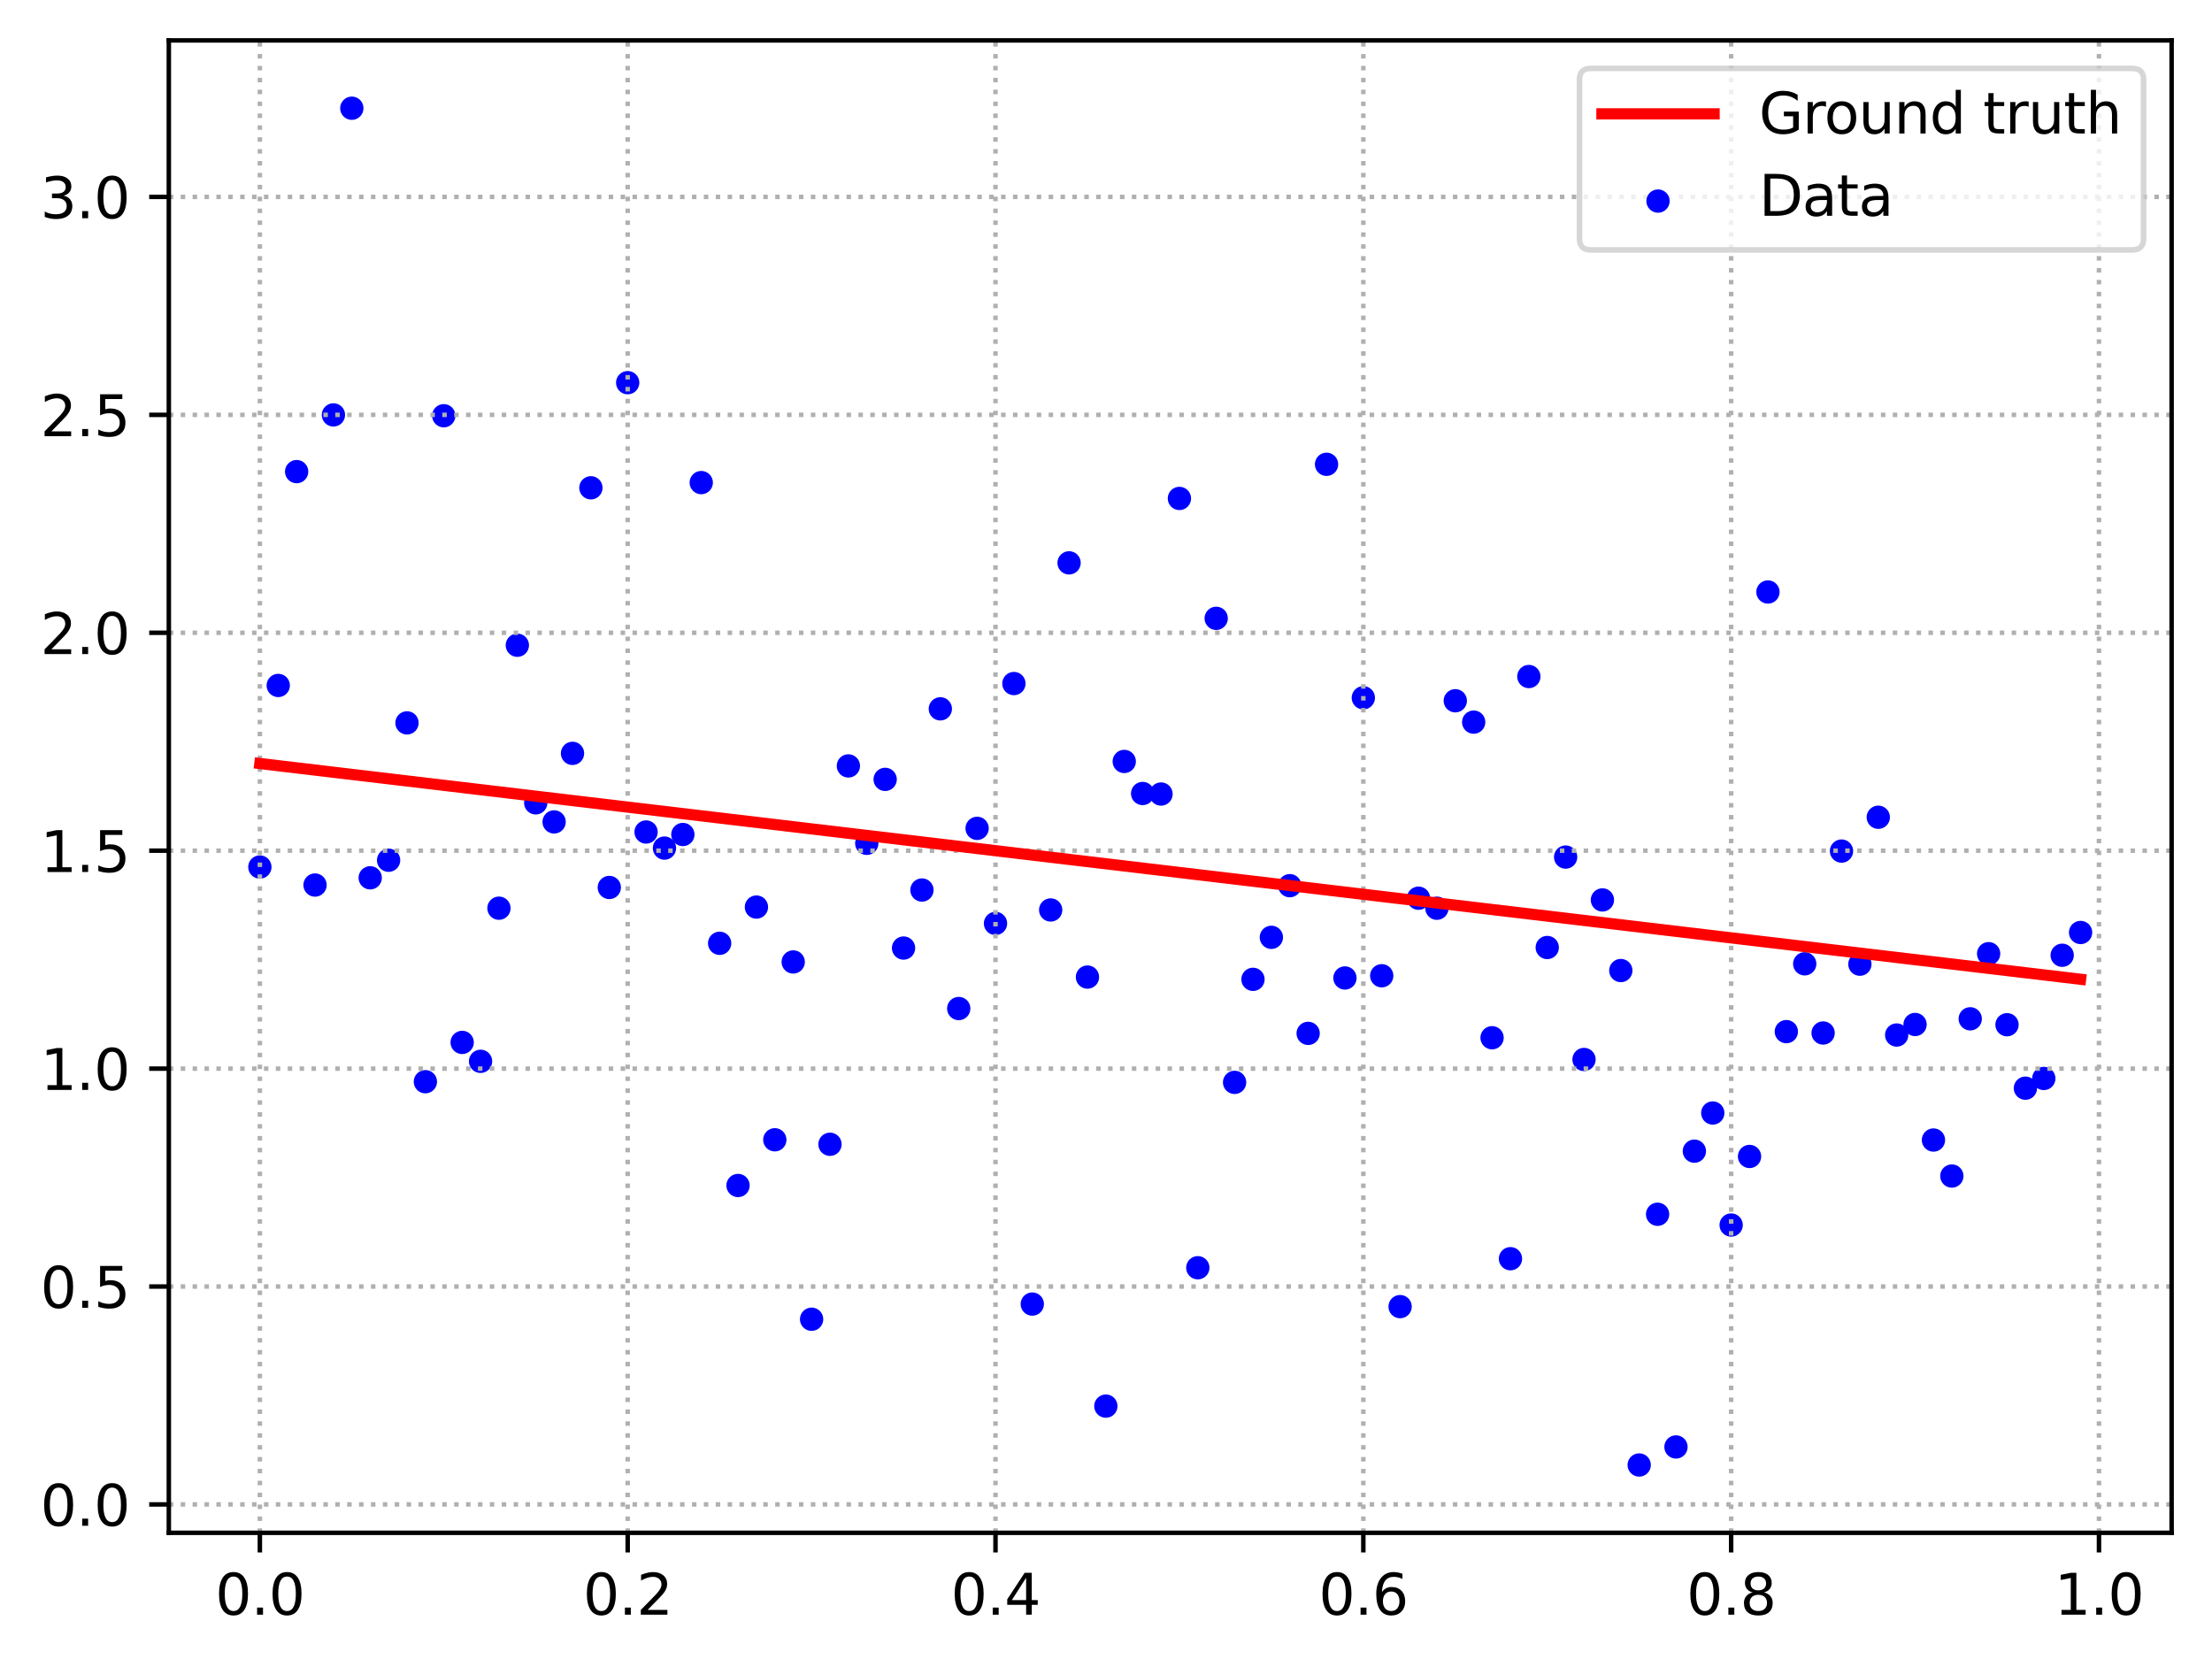 <?xml version="1.0" encoding="utf-8" standalone="no"?>
<!DOCTYPE svg PUBLIC "-//W3C//DTD SVG 1.1//EN"
  "http://www.w3.org/Graphics/SVG/1.1/DTD/svg11.dtd">
<svg xmlns:xlink="http://www.w3.org/1999/xlink" width="394.423pt" height="297.19pt" viewBox="0 0 394.423 297.19" xmlns="http://www.w3.org/2000/svg" version="1.1">
 <defs>
  <style type="text/css">*{stroke-linejoin: round; stroke-linecap: butt}</style>
 </defs>
 <g id="figure_1">
  <g id="patch_1">
   <path d="M 0 297.19 
L 394.423 297.19 
L 394.423 0 
L 0 0 
z
" style="fill: #ffffff"/>
  </g>
  <g id="axes_1">
   <g id="patch_2">
    <path d="M 30.103 273.312 
L 387.223 273.312 
L 387.223 7.2 
L 30.103 7.2 
z
" style="fill: #ffffff"/>
   </g>
   <g id="PathCollection_1">
    <defs>
     <path id="m85b37da549" d="M 0 1.581 
C 0.419 1.581 0.822 1.415 1.118 1.118 
C 1.415 0.822 1.581 0.419 1.581 0 
C 1.581 -0.419 1.415 -0.822 1.118 -1.118 
C 0.822 -1.415 0.419 -1.581 0 -1.581 
C -0.419 -1.581 -0.822 -1.415 -1.118 -1.118 
C -1.415 -0.822 -1.581 -0.419 -1.581 0 
C -1.581 0.419 -1.415 0.822 -1.118 1.118 
C -0.822 1.415 -0.419 1.581 0 1.581 
z
" style="stroke: #0000ff"/>
    </defs>
    <g clip-path="url(#pbe24999c2f)">
     <use xlink:href="#m85b37da549" x="46.336" y="154.597" style="fill: #0000ff; stroke: #0000ff"/>
     <use xlink:href="#m85b37da549" x="49.615" y="122.222" style="fill: #0000ff; stroke: #0000ff"/>
     <use xlink:href="#m85b37da549" x="52.895" y="84.092" style="fill: #0000ff; stroke: #0000ff"/>
     <use xlink:href="#m85b37da549" x="56.174" y="157.809" style="fill: #0000ff; stroke: #0000ff"/>
     <use xlink:href="#m85b37da549" x="59.453" y="73.979" style="fill: #0000ff; stroke: #0000ff"/>
     <use xlink:href="#m85b37da549" x="62.733" y="19.296" style="fill: #0000ff; stroke: #0000ff"/>
     <use xlink:href="#m85b37da549" x="66.012" y="156.518" style="fill: #0000ff; stroke: #0000ff"/>
     <use xlink:href="#m85b37da549" x="69.291" y="153.384" style="fill: #0000ff; stroke: #0000ff"/>
     <use xlink:href="#m85b37da549" x="72.571" y="128.895" style="fill: #0000ff; stroke: #0000ff"/>
     <use xlink:href="#m85b37da549" x="75.85" y="192.876" style="fill: #0000ff; stroke: #0000ff"/>
     <use xlink:href="#m85b37da549" x="79.129" y="74.127" style="fill: #0000ff; stroke: #0000ff"/>
     <use xlink:href="#m85b37da549" x="82.409" y="185.869" style="fill: #0000ff; stroke: #0000ff"/>
     <use xlink:href="#m85b37da549" x="85.688" y="189.239" style="fill: #0000ff; stroke: #0000ff"/>
     <use xlink:href="#m85b37da549" x="88.967" y="161.938" style="fill: #0000ff; stroke: #0000ff"/>
     <use xlink:href="#m85b37da549" x="92.247" y="115.051" style="fill: #0000ff; stroke: #0000ff"/>
     <use xlink:href="#m85b37da549" x="95.526" y="143.15" style="fill: #0000ff; stroke: #0000ff"/>
     <use xlink:href="#m85b37da549" x="98.805" y="146.552" style="fill: #0000ff; stroke: #0000ff"/>
     <use xlink:href="#m85b37da549" x="102.085" y="134.329" style="fill: #0000ff; stroke: #0000ff"/>
     <use xlink:href="#m85b37da549" x="105.364" y="86.978" style="fill: #0000ff; stroke: #0000ff"/>
     <use xlink:href="#m85b37da549" x="108.643" y="158.242" style="fill: #0000ff; stroke: #0000ff"/>
     <use xlink:href="#m85b37da549" x="111.923" y="68.233" style="fill: #0000ff; stroke: #0000ff"/>
     <use xlink:href="#m85b37da549" x="115.202" y="148.353" style="fill: #0000ff; stroke: #0000ff"/>
     <use xlink:href="#m85b37da549" x="118.481" y="151.221" style="fill: #0000ff; stroke: #0000ff"/>
     <use xlink:href="#m85b37da549" x="121.761" y="148.796" style="fill: #0000ff; stroke: #0000ff"/>
     <use xlink:href="#m85b37da549" x="125.04" y="86.05" style="fill: #0000ff; stroke: #0000ff"/>
     <use xlink:href="#m85b37da549" x="128.319" y="168.197" style="fill: #0000ff; stroke: #0000ff"/>
     <use xlink:href="#m85b37da549" x="131.599" y="211.381" style="fill: #0000ff; stroke: #0000ff"/>
     <use xlink:href="#m85b37da549" x="134.878" y="161.736" style="fill: #0000ff; stroke: #0000ff"/>
     <use xlink:href="#m85b37da549" x="138.157" y="203.229" style="fill: #0000ff; stroke: #0000ff"/>
     <use xlink:href="#m85b37da549" x="141.437" y="171.522" style="fill: #0000ff; stroke: #0000ff"/>
     <use xlink:href="#m85b37da549" x="144.716" y="235.228" style="fill: #0000ff; stroke: #0000ff"/>
     <use xlink:href="#m85b37da549" x="147.995" y="204.032" style="fill: #0000ff; stroke: #0000ff"/>
     <use xlink:href="#m85b37da549" x="151.275" y="136.569" style="fill: #0000ff; stroke: #0000ff"/>
     <use xlink:href="#m85b37da549" x="154.554" y="150.37" style="fill: #0000ff; stroke: #0000ff"/>
     <use xlink:href="#m85b37da549" x="157.833" y="138.967" style="fill: #0000ff; stroke: #0000ff"/>
     <use xlink:href="#m85b37da549" x="161.113" y="169.044" style="fill: #0000ff; stroke: #0000ff"/>
     <use xlink:href="#m85b37da549" x="164.392" y="158.697" style="fill: #0000ff; stroke: #0000ff"/>
     <use xlink:href="#m85b37da549" x="167.671" y="126.39" style="fill: #0000ff; stroke: #0000ff"/>
     <use xlink:href="#m85b37da549" x="170.951" y="179.829" style="fill: #0000ff; stroke: #0000ff"/>
     <use xlink:href="#m85b37da549" x="174.23" y="147.701" style="fill: #0000ff; stroke: #0000ff"/>
     <use xlink:href="#m85b37da549" x="177.509" y="164.655" style="fill: #0000ff; stroke: #0000ff"/>
     <use xlink:href="#m85b37da549" x="180.789" y="121.882" style="fill: #0000ff; stroke: #0000ff"/>
     <use xlink:href="#m85b37da549" x="184.068" y="232.524" style="fill: #0000ff; stroke: #0000ff"/>
     <use xlink:href="#m85b37da549" x="187.347" y="162.252" style="fill: #0000ff; stroke: #0000ff"/>
     <use xlink:href="#m85b37da549" x="190.627" y="100.361" style="fill: #0000ff; stroke: #0000ff"/>
     <use xlink:href="#m85b37da549" x="193.906" y="174.219" style="fill: #0000ff; stroke: #0000ff"/>
     <use xlink:href="#m85b37da549" x="197.185" y="250.72" style="fill: #0000ff; stroke: #0000ff"/>
     <use xlink:href="#m85b37da549" x="200.465" y="135.771" style="fill: #0000ff; stroke: #0000ff"/>
     <use xlink:href="#m85b37da549" x="203.744" y="141.486" style="fill: #0000ff; stroke: #0000ff"/>
     <use xlink:href="#m85b37da549" x="207.023" y="141.582" style="fill: #0000ff; stroke: #0000ff"/>
     <use xlink:href="#m85b37da549" x="210.303" y="88.875" style="fill: #0000ff; stroke: #0000ff"/>
     <use xlink:href="#m85b37da549" x="213.582" y="226.047" style="fill: #0000ff; stroke: #0000ff"/>
     <use xlink:href="#m85b37da549" x="216.861" y="110.252" style="fill: #0000ff; stroke: #0000ff"/>
     <use xlink:href="#m85b37da549" x="220.141" y="192.993" style="fill: #0000ff; stroke: #0000ff"/>
     <use xlink:href="#m85b37da549" x="223.42" y="174.624" style="fill: #0000ff; stroke: #0000ff"/>
     <use xlink:href="#m85b37da549" x="226.699" y="167.133" style="fill: #0000ff; stroke: #0000ff"/>
     <use xlink:href="#m85b37da549" x="229.979" y="157.921" style="fill: #0000ff; stroke: #0000ff"/>
     <use xlink:href="#m85b37da549" x="233.258" y="184.259" style="fill: #0000ff; stroke: #0000ff"/>
     <use xlink:href="#m85b37da549" x="236.538" y="82.789" style="fill: #0000ff; stroke: #0000ff"/>
     <use xlink:href="#m85b37da549" x="239.817" y="174.38" style="fill: #0000ff; stroke: #0000ff"/>
     <use xlink:href="#m85b37da549" x="243.096" y="124.418" style="fill: #0000ff; stroke: #0000ff"/>
     <use xlink:href="#m85b37da549" x="246.376" y="173.982" style="fill: #0000ff; stroke: #0000ff"/>
     <use xlink:href="#m85b37da549" x="249.655" y="232.979" style="fill: #0000ff; stroke: #0000ff"/>
     <use xlink:href="#m85b37da549" x="252.934" y="160.156" style="fill: #0000ff; stroke: #0000ff"/>
     <use xlink:href="#m85b37da549" x="256.214" y="161.943" style="fill: #0000ff; stroke: #0000ff"/>
     <use xlink:href="#m85b37da549" x="259.493" y="124.951" style="fill: #0000ff; stroke: #0000ff"/>
     <use xlink:href="#m85b37da549" x="262.772" y="128.76" style="fill: #0000ff; stroke: #0000ff"/>
     <use xlink:href="#m85b37da549" x="266.052" y="185.035" style="fill: #0000ff; stroke: #0000ff"/>
     <use xlink:href="#m85b37da549" x="269.331" y="224.435" style="fill: #0000ff; stroke: #0000ff"/>
     <use xlink:href="#m85b37da549" x="272.61" y="120.63" style="fill: #0000ff; stroke: #0000ff"/>
     <use xlink:href="#m85b37da549" x="275.89" y="168.947" style="fill: #0000ff; stroke: #0000ff"/>
     <use xlink:href="#m85b37da549" x="279.169" y="152.822" style="fill: #0000ff; stroke: #0000ff"/>
     <use xlink:href="#m85b37da549" x="282.448" y="188.911" style="fill: #0000ff; stroke: #0000ff"/>
     <use xlink:href="#m85b37da549" x="285.728" y="160.463" style="fill: #0000ff; stroke: #0000ff"/>
     <use xlink:href="#m85b37da549" x="289.007" y="173.055" style="fill: #0000ff; stroke: #0000ff"/>
     <use xlink:href="#m85b37da549" x="292.286" y="261.216" style="fill: #0000ff; stroke: #0000ff"/>
     <use xlink:href="#m85b37da549" x="295.566" y="216.512" style="fill: #0000ff; stroke: #0000ff"/>
     <use xlink:href="#m85b37da549" x="298.845" y="258.001" style="fill: #0000ff; stroke: #0000ff"/>
     <use xlink:href="#m85b37da549" x="302.124" y="205.259" style="fill: #0000ff; stroke: #0000ff"/>
     <use xlink:href="#m85b37da549" x="305.404" y="198.454" style="fill: #0000ff; stroke: #0000ff"/>
     <use xlink:href="#m85b37da549" x="308.683" y="218.432" style="fill: #0000ff; stroke: #0000ff"/>
     <use xlink:href="#m85b37da549" x="311.962" y="206.204" style="fill: #0000ff; stroke: #0000ff"/>
     <use xlink:href="#m85b37da549" x="315.242" y="105.556" style="fill: #0000ff; stroke: #0000ff"/>
     <use xlink:href="#m85b37da549" x="318.521" y="183.946" style="fill: #0000ff; stroke: #0000ff"/>
     <use xlink:href="#m85b37da549" x="321.8" y="171.856" style="fill: #0000ff; stroke: #0000ff"/>
     <use xlink:href="#m85b37da549" x="325.08" y="184.192" style="fill: #0000ff; stroke: #0000ff"/>
     <use xlink:href="#m85b37da549" x="328.359" y="151.751" style="fill: #0000ff; stroke: #0000ff"/>
     <use xlink:href="#m85b37da549" x="331.638" y="171.92" style="fill: #0000ff; stroke: #0000ff"/>
     <use xlink:href="#m85b37da549" x="334.918" y="145.722" style="fill: #0000ff; stroke: #0000ff"/>
     <use xlink:href="#m85b37da549" x="338.197" y="184.55" style="fill: #0000ff; stroke: #0000ff"/>
     <use xlink:href="#m85b37da549" x="341.476" y="182.674" style="fill: #0000ff; stroke: #0000ff"/>
     <use xlink:href="#m85b37da549" x="344.756" y="203.274" style="fill: #0000ff; stroke: #0000ff"/>
     <use xlink:href="#m85b37da549" x="348.035" y="209.696" style="fill: #0000ff; stroke: #0000ff"/>
     <use xlink:href="#m85b37da549" x="351.314" y="181.66" style="fill: #0000ff; stroke: #0000ff"/>
     <use xlink:href="#m85b37da549" x="354.594" y="170.049" style="fill: #0000ff; stroke: #0000ff"/>
     <use xlink:href="#m85b37da549" x="357.873" y="182.716" style="fill: #0000ff; stroke: #0000ff"/>
     <use xlink:href="#m85b37da549" x="361.152" y="194.03" style="fill: #0000ff; stroke: #0000ff"/>
     <use xlink:href="#m85b37da549" x="364.432" y="192.297" style="fill: #0000ff; stroke: #0000ff"/>
     <use xlink:href="#m85b37da549" x="367.711" y="170.33" style="fill: #0000ff; stroke: #0000ff"/>
     <use xlink:href="#m85b37da549" x="370.99" y="166.268" style="fill: #0000ff; stroke: #0000ff"/>
    </g>
   </g>
   <g id="matplotlib.axis_1">
    <g id="xtick_1">
     <g id="line2d_1">
      <path d="M 46.336 273.312 
L 46.336 7.2 
" clip-path="url(#pbe24999c2f)" style="fill: none; stroke-dasharray: 0.8,1.32; stroke-dashoffset: 0; stroke: #b0b0b0; stroke-width: 0.8"/>
     </g>
     <g id="line2d_2">
      <defs>
       <path id="m28e3c5a6ee" d="M 0 0 
L 0 3.5 
" style="stroke: #000000; stroke-width: 0.8"/>
      </defs>
      <g>
       <use xlink:href="#m28e3c5a6ee" x="46.336" y="273.312" style="stroke: #000000; stroke-width: 0.8"/>
      </g>
     </g>
     <g id="text_1">
      <!-- 0.0 -->
      <g transform="translate(38.384 287.91) scale(0.1 -0.1)">
       <defs>
        <path id="DejaVuSans-30" d="M 2034 4250 
Q 1547 4250 1301 3770 
Q 1056 3291 1056 2328 
Q 1056 1369 1301 889 
Q 1547 409 2034 409 
Q 2525 409 2770 889 
Q 3016 1369 3016 2328 
Q 3016 3291 2770 3770 
Q 2525 4250 2034 4250 
z
M 2034 4750 
Q 2819 4750 3233 4129 
Q 3647 3509 3647 2328 
Q 3647 1150 3233 529 
Q 2819 -91 2034 -91 
Q 1250 -91 836 529 
Q 422 1150 422 2328 
Q 422 3509 836 4129 
Q 1250 4750 2034 4750 
z
" transform="scale(0.016)"/>
        <path id="DejaVuSans-2e" d="M 684 794 
L 1344 794 
L 1344 0 
L 684 0 
L 684 794 
z
" transform="scale(0.016)"/>
       </defs>
       <use xlink:href="#DejaVuSans-30"/>
       <use xlink:href="#DejaVuSans-2e" x="63.623"/>
       <use xlink:href="#DejaVuSans-30" x="95.41"/>
      </g>
     </g>
    </g>
    <g id="xtick_2">
     <g id="line2d_3">
      <path d="M 111.923 273.312 
L 111.923 7.2 
" clip-path="url(#pbe24999c2f)" style="fill: none; stroke-dasharray: 0.8,1.32; stroke-dashoffset: 0; stroke: #b0b0b0; stroke-width: 0.8"/>
     </g>
     <g id="line2d_4">
      <g>
       <use xlink:href="#m28e3c5a6ee" x="111.923" y="273.312" style="stroke: #000000; stroke-width: 0.8"/>
      </g>
     </g>
     <g id="text_2">
      <!-- 0.2 -->
      <g transform="translate(103.971 287.91) scale(0.1 -0.1)">
       <defs>
        <path id="DejaVuSans-32" d="M 1228 531 
L 3431 531 
L 3431 0 
L 469 0 
L 469 531 
Q 828 903 1448 1529 
Q 2069 2156 2228 2338 
Q 2531 2678 2651 2914 
Q 2772 3150 2772 3378 
Q 2772 3750 2511 3984 
Q 2250 4219 1831 4219 
Q 1534 4219 1204 4116 
Q 875 4013 500 3803 
L 500 4441 
Q 881 4594 1212 4672 
Q 1544 4750 1819 4750 
Q 2544 4750 2975 4387 
Q 3406 4025 3406 3419 
Q 3406 3131 3298 2873 
Q 3191 2616 2906 2266 
Q 2828 2175 2409 1742 
Q 1991 1309 1228 531 
z
" transform="scale(0.016)"/>
       </defs>
       <use xlink:href="#DejaVuSans-30"/>
       <use xlink:href="#DejaVuSans-2e" x="63.623"/>
       <use xlink:href="#DejaVuSans-32" x="95.41"/>
      </g>
     </g>
    </g>
    <g id="xtick_3">
     <g id="line2d_5">
      <path d="M 177.509 273.312 
L 177.509 7.2 
" clip-path="url(#pbe24999c2f)" style="fill: none; stroke-dasharray: 0.8,1.32; stroke-dashoffset: 0; stroke: #b0b0b0; stroke-width: 0.8"/>
     </g>
     <g id="line2d_6">
      <g>
       <use xlink:href="#m28e3c5a6ee" x="177.509" y="273.312" style="stroke: #000000; stroke-width: 0.8"/>
      </g>
     </g>
     <g id="text_3">
      <!-- 0.4 -->
      <g transform="translate(169.558 287.91) scale(0.1 -0.1)">
       <defs>
        <path id="DejaVuSans-34" d="M 2419 4116 
L 825 1625 
L 2419 1625 
L 2419 4116 
z
M 2253 4666 
L 3047 4666 
L 3047 1625 
L 3713 1625 
L 3713 1100 
L 3047 1100 
L 3047 0 
L 2419 0 
L 2419 1100 
L 313 1100 
L 313 1709 
L 2253 4666 
z
" transform="scale(0.016)"/>
       </defs>
       <use xlink:href="#DejaVuSans-30"/>
       <use xlink:href="#DejaVuSans-2e" x="63.623"/>
       <use xlink:href="#DejaVuSans-34" x="95.41"/>
      </g>
     </g>
    </g>
    <g id="xtick_4">
     <g id="line2d_7">
      <path d="M 243.096 273.312 
L 243.096 7.2 
" clip-path="url(#pbe24999c2f)" style="fill: none; stroke-dasharray: 0.8,1.32; stroke-dashoffset: 0; stroke: #b0b0b0; stroke-width: 0.8"/>
     </g>
     <g id="line2d_8">
      <g>
       <use xlink:href="#m28e3c5a6ee" x="243.096" y="273.312" style="stroke: #000000; stroke-width: 0.8"/>
      </g>
     </g>
     <g id="text_4">
      <!-- 0.6 -->
      <g transform="translate(235.145 287.91) scale(0.1 -0.1)">
       <defs>
        <path id="DejaVuSans-36" d="M 2113 2584 
Q 1688 2584 1439 2293 
Q 1191 2003 1191 1497 
Q 1191 994 1439 701 
Q 1688 409 2113 409 
Q 2538 409 2786 701 
Q 3034 994 3034 1497 
Q 3034 2003 2786 2293 
Q 2538 2584 2113 2584 
z
M 3366 4563 
L 3366 3988 
Q 3128 4100 2886 4159 
Q 2644 4219 2406 4219 
Q 1781 4219 1451 3797 
Q 1122 3375 1075 2522 
Q 1259 2794 1537 2939 
Q 1816 3084 2150 3084 
Q 2853 3084 3261 2657 
Q 3669 2231 3669 1497 
Q 3669 778 3244 343 
Q 2819 -91 2113 -91 
Q 1303 -91 875 529 
Q 447 1150 447 2328 
Q 447 3434 972 4092 
Q 1497 4750 2381 4750 
Q 2619 4750 2861 4703 
Q 3103 4656 3366 4563 
z
" transform="scale(0.016)"/>
       </defs>
       <use xlink:href="#DejaVuSans-30"/>
       <use xlink:href="#DejaVuSans-2e" x="63.623"/>
       <use xlink:href="#DejaVuSans-36" x="95.41"/>
      </g>
     </g>
    </g>
    <g id="xtick_5">
     <g id="line2d_9">
      <path d="M 308.683 273.312 
L 308.683 7.2 
" clip-path="url(#pbe24999c2f)" style="fill: none; stroke-dasharray: 0.8,1.32; stroke-dashoffset: 0; stroke: #b0b0b0; stroke-width: 0.8"/>
     </g>
     <g id="line2d_10">
      <g>
       <use xlink:href="#m28e3c5a6ee" x="308.683" y="273.312" style="stroke: #000000; stroke-width: 0.8"/>
      </g>
     </g>
     <g id="text_5">
      <!-- 0.8 -->
      <g transform="translate(300.731 287.91) scale(0.1 -0.1)">
       <defs>
        <path id="DejaVuSans-38" d="M 2034 2216 
Q 1584 2216 1326 1975 
Q 1069 1734 1069 1313 
Q 1069 891 1326 650 
Q 1584 409 2034 409 
Q 2484 409 2743 651 
Q 3003 894 3003 1313 
Q 3003 1734 2745 1975 
Q 2488 2216 2034 2216 
z
M 1403 2484 
Q 997 2584 770 2862 
Q 544 3141 544 3541 
Q 544 4100 942 4425 
Q 1341 4750 2034 4750 
Q 2731 4750 3128 4425 
Q 3525 4100 3525 3541 
Q 3525 3141 3298 2862 
Q 3072 2584 2669 2484 
Q 3125 2378 3379 2068 
Q 3634 1759 3634 1313 
Q 3634 634 3220 271 
Q 2806 -91 2034 -91 
Q 1263 -91 848 271 
Q 434 634 434 1313 
Q 434 1759 690 2068 
Q 947 2378 1403 2484 
z
M 1172 3481 
Q 1172 3119 1398 2916 
Q 1625 2713 2034 2713 
Q 2441 2713 2670 2916 
Q 2900 3119 2900 3481 
Q 2900 3844 2670 4047 
Q 2441 4250 2034 4250 
Q 1625 4250 1398 4047 
Q 1172 3844 1172 3481 
z
" transform="scale(0.016)"/>
       </defs>
       <use xlink:href="#DejaVuSans-30"/>
       <use xlink:href="#DejaVuSans-2e" x="63.623"/>
       <use xlink:href="#DejaVuSans-38" x="95.41"/>
      </g>
     </g>
    </g>
    <g id="xtick_6">
     <g id="line2d_11">
      <path d="M 374.27 273.312 
L 374.27 7.2 
" clip-path="url(#pbe24999c2f)" style="fill: none; stroke-dasharray: 0.8,1.32; stroke-dashoffset: 0; stroke: #b0b0b0; stroke-width: 0.8"/>
     </g>
     <g id="line2d_12">
      <g>
       <use xlink:href="#m28e3c5a6ee" x="374.27" y="273.312" style="stroke: #000000; stroke-width: 0.8"/>
      </g>
     </g>
     <g id="text_6">
      <!-- 1.0 -->
      <g transform="translate(366.318 287.91) scale(0.1 -0.1)">
       <defs>
        <path id="DejaVuSans-31" d="M 794 531 
L 1825 531 
L 1825 4091 
L 703 3866 
L 703 4441 
L 1819 4666 
L 2450 4666 
L 2450 531 
L 3481 531 
L 3481 0 
L 794 0 
L 794 531 
z
" transform="scale(0.016)"/>
       </defs>
       <use xlink:href="#DejaVuSans-31"/>
       <use xlink:href="#DejaVuSans-2e" x="63.623"/>
       <use xlink:href="#DejaVuSans-30" x="95.41"/>
      </g>
     </g>
    </g>
   </g>
   <g id="matplotlib.axis_2">
    <g id="ytick_1">
     <g id="line2d_13">
      <path d="M 30.103 268.254 
L 387.223 268.254 
" clip-path="url(#pbe24999c2f)" style="fill: none; stroke-dasharray: 0.8,1.32; stroke-dashoffset: 0; stroke: #b0b0b0; stroke-width: 0.8"/>
     </g>
     <g id="line2d_14">
      <defs>
       <path id="me23eaf8f5d" d="M 0 0 
L -3.5 0 
" style="stroke: #000000; stroke-width: 0.8"/>
      </defs>
      <g>
       <use xlink:href="#me23eaf8f5d" x="30.103" y="268.254" style="stroke: #000000; stroke-width: 0.8"/>
      </g>
     </g>
     <g id="text_7">
      <!-- 0.0 -->
      <g transform="translate(7.2 272.053) scale(0.1 -0.1)">
       <use xlink:href="#DejaVuSans-30"/>
       <use xlink:href="#DejaVuSans-2e" x="63.623"/>
       <use xlink:href="#DejaVuSans-30" x="95.41"/>
      </g>
     </g>
    </g>
    <g id="ytick_2">
     <g id="line2d_15">
      <path d="M 30.103 229.397 
L 387.223 229.397 
" clip-path="url(#pbe24999c2f)" style="fill: none; stroke-dasharray: 0.8,1.32; stroke-dashoffset: 0; stroke: #b0b0b0; stroke-width: 0.8"/>
     </g>
     <g id="line2d_16">
      <g>
       <use xlink:href="#me23eaf8f5d" x="30.103" y="229.397" style="stroke: #000000; stroke-width: 0.8"/>
      </g>
     </g>
     <g id="text_8">
      <!-- 0.5 -->
      <g transform="translate(7.2 233.196) scale(0.1 -0.1)">
       <defs>
        <path id="DejaVuSans-35" d="M 691 4666 
L 3169 4666 
L 3169 4134 
L 1269 4134 
L 1269 2991 
Q 1406 3038 1543 3061 
Q 1681 3084 1819 3084 
Q 2600 3084 3056 2656 
Q 3513 2228 3513 1497 
Q 3513 744 3044 326 
Q 2575 -91 1722 -91 
Q 1428 -91 1123 -41 
Q 819 9 494 109 
L 494 744 
Q 775 591 1075 516 
Q 1375 441 1709 441 
Q 2250 441 2565 725 
Q 2881 1009 2881 1497 
Q 2881 1984 2565 2268 
Q 2250 2553 1709 2553 
Q 1456 2553 1204 2497 
Q 953 2441 691 2322 
L 691 4666 
z
" transform="scale(0.016)"/>
       </defs>
       <use xlink:href="#DejaVuSans-30"/>
       <use xlink:href="#DejaVuSans-2e" x="63.623"/>
       <use xlink:href="#DejaVuSans-35" x="95.41"/>
      </g>
     </g>
    </g>
    <g id="ytick_3">
     <g id="line2d_17">
      <path d="M 30.103 190.54 
L 387.223 190.54 
" clip-path="url(#pbe24999c2f)" style="fill: none; stroke-dasharray: 0.8,1.32; stroke-dashoffset: 0; stroke: #b0b0b0; stroke-width: 0.8"/>
     </g>
     <g id="line2d_18">
      <g>
       <use xlink:href="#me23eaf8f5d" x="30.103" y="190.54" style="stroke: #000000; stroke-width: 0.8"/>
      </g>
     </g>
     <g id="text_9">
      <!-- 1.0 -->
      <g transform="translate(7.2 194.339) scale(0.1 -0.1)">
       <use xlink:href="#DejaVuSans-31"/>
       <use xlink:href="#DejaVuSans-2e" x="63.623"/>
       <use xlink:href="#DejaVuSans-30" x="95.41"/>
      </g>
     </g>
    </g>
    <g id="ytick_4">
     <g id="line2d_19">
      <path d="M 30.103 151.683 
L 387.223 151.683 
" clip-path="url(#pbe24999c2f)" style="fill: none; stroke-dasharray: 0.8,1.32; stroke-dashoffset: 0; stroke: #b0b0b0; stroke-width: 0.8"/>
     </g>
     <g id="line2d_20">
      <g>
       <use xlink:href="#me23eaf8f5d" x="30.103" y="151.683" style="stroke: #000000; stroke-width: 0.8"/>
      </g>
     </g>
     <g id="text_10">
      <!-- 1.5 -->
      <g transform="translate(7.2 155.482) scale(0.1 -0.1)">
       <use xlink:href="#DejaVuSans-31"/>
       <use xlink:href="#DejaVuSans-2e" x="63.623"/>
       <use xlink:href="#DejaVuSans-35" x="95.41"/>
      </g>
     </g>
    </g>
    <g id="ytick_5">
     <g id="line2d_21">
      <path d="M 30.103 112.826 
L 387.223 112.826 
" clip-path="url(#pbe24999c2f)" style="fill: none; stroke-dasharray: 0.8,1.32; stroke-dashoffset: 0; stroke: #b0b0b0; stroke-width: 0.8"/>
     </g>
     <g id="line2d_22">
      <g>
       <use xlink:href="#me23eaf8f5d" x="30.103" y="112.826" style="stroke: #000000; stroke-width: 0.8"/>
      </g>
     </g>
     <g id="text_11">
      <!-- 2.0 -->
      <g transform="translate(7.2 116.625) scale(0.1 -0.1)">
       <use xlink:href="#DejaVuSans-32"/>
       <use xlink:href="#DejaVuSans-2e" x="63.623"/>
       <use xlink:href="#DejaVuSans-30" x="95.41"/>
      </g>
     </g>
    </g>
    <g id="ytick_6">
     <g id="line2d_23">
      <path d="M 30.103 73.969 
L 387.223 73.969 
" clip-path="url(#pbe24999c2f)" style="fill: none; stroke-dasharray: 0.8,1.32; stroke-dashoffset: 0; stroke: #b0b0b0; stroke-width: 0.8"/>
     </g>
     <g id="line2d_24">
      <g>
       <use xlink:href="#me23eaf8f5d" x="30.103" y="73.969" style="stroke: #000000; stroke-width: 0.8"/>
      </g>
     </g>
     <g id="text_12">
      <!-- 2.5 -->
      <g transform="translate(7.2 77.768) scale(0.1 -0.1)">
       <use xlink:href="#DejaVuSans-32"/>
       <use xlink:href="#DejaVuSans-2e" x="63.623"/>
       <use xlink:href="#DejaVuSans-35" x="95.41"/>
      </g>
     </g>
    </g>
    <g id="ytick_7">
     <g id="line2d_25">
      <path d="M 30.103 35.112 
L 387.223 35.112 
" clip-path="url(#pbe24999c2f)" style="fill: none; stroke-dasharray: 0.8,1.32; stroke-dashoffset: 0; stroke: #b0b0b0; stroke-width: 0.8"/>
     </g>
     <g id="line2d_26">
      <g>
       <use xlink:href="#me23eaf8f5d" x="30.103" y="35.112" style="stroke: #000000; stroke-width: 0.8"/>
      </g>
     </g>
     <g id="text_13">
      <!-- 3.0 -->
      <g transform="translate(7.2 38.911) scale(0.1 -0.1)">
       <defs>
        <path id="DejaVuSans-33" d="M 2597 2516 
Q 3050 2419 3304 2112 
Q 3559 1806 3559 1356 
Q 3559 666 3084 287 
Q 2609 -91 1734 -91 
Q 1441 -91 1130 -33 
Q 819 25 488 141 
L 488 750 
Q 750 597 1062 519 
Q 1375 441 1716 441 
Q 2309 441 2620 675 
Q 2931 909 2931 1356 
Q 2931 1769 2642 2001 
Q 2353 2234 1838 2234 
L 1294 2234 
L 1294 2753 
L 1863 2753 
Q 2328 2753 2575 2939 
Q 2822 3125 2822 3475 
Q 2822 3834 2567 4026 
Q 2313 4219 1838 4219 
Q 1578 4219 1281 4162 
Q 984 4106 628 3988 
L 628 4550 
Q 988 4650 1302 4700 
Q 1616 4750 1894 4750 
Q 2613 4750 3031 4423 
Q 3450 4097 3450 3541 
Q 3450 3153 3228 2886 
Q 3006 2619 2597 2516 
z
" transform="scale(0.016)"/>
       </defs>
       <use xlink:href="#DejaVuSans-33"/>
       <use xlink:href="#DejaVuSans-2e" x="63.623"/>
       <use xlink:href="#DejaVuSans-30" x="95.41"/>
      </g>
     </g>
    </g>
   </g>
   <g id="line2d_27">
    <path d="M 46.336 136.14 
L 49.615 136.529 
L 52.895 136.917 
L 56.174 137.306 
L 59.453 137.694 
L 62.733 138.083 
L 66.012 138.472 
L 69.291 138.86 
L 72.571 139.249 
L 75.85 139.637 
L 79.129 140.026 
L 82.409 140.414 
L 85.688 140.803 
L 88.967 141.192 
L 92.247 141.58 
L 95.526 141.969 
L 98.805 142.357 
L 102.085 142.746 
L 105.364 143.134 
L 108.643 143.523 
L 111.923 143.912 
L 115.202 144.3 
L 118.481 144.689 
L 121.761 145.077 
L 125.04 145.466 
L 128.319 145.854 
L 131.599 146.243 
L 134.878 146.631 
L 138.157 147.02 
L 141.437 147.409 
L 144.716 147.797 
L 147.995 148.186 
L 151.275 148.574 
L 154.554 148.963 
L 157.833 149.351 
L 161.113 149.74 
L 164.392 150.129 
L 167.671 150.517 
L 170.951 150.906 
L 174.23 151.294 
L 177.509 151.683 
L 180.789 152.071 
L 184.068 152.46 
L 187.347 152.849 
L 190.627 153.237 
L 193.906 153.626 
L 197.185 154.014 
L 200.465 154.403 
L 203.744 154.791 
L 207.023 155.18 
L 210.303 155.569 
L 213.582 155.957 
L 216.861 156.346 
L 220.141 156.734 
L 223.42 157.123 
L 226.699 157.511 
L 229.979 157.9 
L 233.258 158.289 
L 236.538 158.677 
L 239.817 159.066 
L 243.096 159.454 
L 246.376 159.843 
L 249.655 160.231 
L 252.934 160.62 
L 256.214 161.009 
L 259.493 161.397 
L 262.772 161.786 
L 266.052 162.174 
L 269.331 162.563 
L 272.61 162.951 
L 275.89 163.34 
L 279.169 163.729 
L 282.448 164.117 
L 285.728 164.506 
L 289.007 164.894 
L 292.286 165.283 
L 295.566 165.671 
L 298.845 166.06 
L 302.124 166.449 
L 305.404 166.837 
L 308.683 167.226 
L 311.962 167.614 
L 315.242 168.003 
L 318.521 168.391 
L 321.8 168.78 
L 325.08 169.169 
L 328.359 169.557 
L 331.638 169.946 
L 334.918 170.334 
L 338.197 170.723 
L 341.476 171.111 
L 344.756 171.5 
L 348.035 171.889 
L 351.314 172.277 
L 354.594 172.666 
L 357.873 173.054 
L 361.152 173.443 
L 364.432 173.831 
L 367.711 174.22 
L 370.99 174.609 
" clip-path="url(#pbe24999c2f)" style="fill: none; stroke: #ff0000; stroke-width: 2; stroke-linecap: square"/>
   </g>
   <g id="patch_3">
    <path d="M 30.103 273.312 
L 30.103 7.2 
" style="fill: none; stroke: #000000; stroke-width: 0.8; stroke-linejoin: miter; stroke-linecap: square"/>
   </g>
   <g id="patch_4">
    <path d="M 387.223 273.312 
L 387.223 7.2 
" style="fill: none; stroke: #000000; stroke-width: 0.8; stroke-linejoin: miter; stroke-linecap: square"/>
   </g>
   <g id="patch_5">
    <path d="M 30.103 273.312 
L 387.223 273.312 
" style="fill: none; stroke: #000000; stroke-width: 0.8; stroke-linejoin: miter; stroke-linecap: square"/>
   </g>
   <g id="patch_6">
    <path d="M 30.103 7.2 
L 387.223 7.2 
" style="fill: none; stroke: #000000; stroke-width: 0.8; stroke-linejoin: miter; stroke-linecap: square"/>
   </g>
   <g id="legend_1">
    <g id="patch_7">
     <path d="M 283.642 44.556 
L 380.223 44.556 
Q 382.223 44.556 382.223 42.556 
L 382.223 14.2 
Q 382.223 12.2 380.223 12.2 
L 283.642 12.2 
Q 281.642 12.2 281.642 14.2 
L 281.642 42.556 
Q 281.642 44.556 283.642 44.556 
z
" style="fill: #ffffff; opacity: 0.8; stroke: #cccccc; stroke-linejoin: miter"/>
    </g>
    <g id="line2d_28">
     <path d="M 285.642 20.298 
L 295.642 20.298 
L 305.642 20.298 
" style="fill: none; stroke: #ff0000; stroke-width: 2; stroke-linecap: square"/>
    </g>
    <g id="text_14">
     <!-- Ground truth -->
     <g transform="translate(313.642 23.798) scale(0.1 -0.1)">
      <defs>
       <path id="DejaVuSans-47" d="M 3809 666 
L 3809 1919 
L 2778 1919 
L 2778 2438 
L 4434 2438 
L 4434 434 
Q 4069 175 3628 42 
Q 3188 -91 2688 -91 
Q 1594 -91 976 548 
Q 359 1188 359 2328 
Q 359 3472 976 4111 
Q 1594 4750 2688 4750 
Q 3144 4750 3555 4637 
Q 3966 4525 4313 4306 
L 4313 3634 
Q 3963 3931 3569 4081 
Q 3175 4231 2741 4231 
Q 1884 4231 1454 3753 
Q 1025 3275 1025 2328 
Q 1025 1384 1454 906 
Q 1884 428 2741 428 
Q 3075 428 3337 486 
Q 3600 544 3809 666 
z
" transform="scale(0.016)"/>
       <path id="DejaVuSans-72" d="M 2631 2963 
Q 2534 3019 2420 3045 
Q 2306 3072 2169 3072 
Q 1681 3072 1420 2755 
Q 1159 2438 1159 1844 
L 1159 0 
L 581 0 
L 581 3500 
L 1159 3500 
L 1159 2956 
Q 1341 3275 1631 3429 
Q 1922 3584 2338 3584 
Q 2397 3584 2469 3576 
Q 2541 3569 2628 3553 
L 2631 2963 
z
" transform="scale(0.016)"/>
       <path id="DejaVuSans-6f" d="M 1959 3097 
Q 1497 3097 1228 2736 
Q 959 2375 959 1747 
Q 959 1119 1226 758 
Q 1494 397 1959 397 
Q 2419 397 2687 759 
Q 2956 1122 2956 1747 
Q 2956 2369 2687 2733 
Q 2419 3097 1959 3097 
z
M 1959 3584 
Q 2709 3584 3137 3096 
Q 3566 2609 3566 1747 
Q 3566 888 3137 398 
Q 2709 -91 1959 -91 
Q 1206 -91 779 398 
Q 353 888 353 1747 
Q 353 2609 779 3096 
Q 1206 3584 1959 3584 
z
" transform="scale(0.016)"/>
       <path id="DejaVuSans-75" d="M 544 1381 
L 544 3500 
L 1119 3500 
L 1119 1403 
Q 1119 906 1312 657 
Q 1506 409 1894 409 
Q 2359 409 2629 706 
Q 2900 1003 2900 1516 
L 2900 3500 
L 3475 3500 
L 3475 0 
L 2900 0 
L 2900 538 
Q 2691 219 2414 64 
Q 2138 -91 1772 -91 
Q 1169 -91 856 284 
Q 544 659 544 1381 
z
M 1991 3584 
L 1991 3584 
z
" transform="scale(0.016)"/>
       <path id="DejaVuSans-6e" d="M 3513 2113 
L 3513 0 
L 2938 0 
L 2938 2094 
Q 2938 2591 2744 2837 
Q 2550 3084 2163 3084 
Q 1697 3084 1428 2787 
Q 1159 2491 1159 1978 
L 1159 0 
L 581 0 
L 581 3500 
L 1159 3500 
L 1159 2956 
Q 1366 3272 1645 3428 
Q 1925 3584 2291 3584 
Q 2894 3584 3203 3211 
Q 3513 2838 3513 2113 
z
" transform="scale(0.016)"/>
       <path id="DejaVuSans-64" d="M 2906 2969 
L 2906 4863 
L 3481 4863 
L 3481 0 
L 2906 0 
L 2906 525 
Q 2725 213 2448 61 
Q 2172 -91 1784 -91 
Q 1150 -91 751 415 
Q 353 922 353 1747 
Q 353 2572 751 3078 
Q 1150 3584 1784 3584 
Q 2172 3584 2448 3432 
Q 2725 3281 2906 2969 
z
M 947 1747 
Q 947 1113 1208 752 
Q 1469 391 1925 391 
Q 2381 391 2643 752 
Q 2906 1113 2906 1747 
Q 2906 2381 2643 2742 
Q 2381 3103 1925 3103 
Q 1469 3103 1208 2742 
Q 947 2381 947 1747 
z
" transform="scale(0.016)"/>
       <path id="DejaVuSans-20" transform="scale(0.016)"/>
       <path id="DejaVuSans-74" d="M 1172 4494 
L 1172 3500 
L 2356 3500 
L 2356 3053 
L 1172 3053 
L 1172 1153 
Q 1172 725 1289 603 
Q 1406 481 1766 481 
L 2356 481 
L 2356 0 
L 1766 0 
Q 1100 0 847 248 
Q 594 497 594 1153 
L 594 3053 
L 172 3053 
L 172 3500 
L 594 3500 
L 594 4494 
L 1172 4494 
z
" transform="scale(0.016)"/>
       <path id="DejaVuSans-68" d="M 3513 2113 
L 3513 0 
L 2938 0 
L 2938 2094 
Q 2938 2591 2744 2837 
Q 2550 3084 2163 3084 
Q 1697 3084 1428 2787 
Q 1159 2491 1159 1978 
L 1159 0 
L 581 0 
L 581 4863 
L 1159 4863 
L 1159 2956 
Q 1366 3272 1645 3428 
Q 1925 3584 2291 3584 
Q 2894 3584 3203 3211 
Q 3513 2838 3513 2113 
z
" transform="scale(0.016)"/>
      </defs>
      <use xlink:href="#DejaVuSans-47"/>
      <use xlink:href="#DejaVuSans-72" x="77.49"/>
      <use xlink:href="#DejaVuSans-6f" x="116.354"/>
      <use xlink:href="#DejaVuSans-75" x="177.535"/>
      <use xlink:href="#DejaVuSans-6e" x="240.914"/>
      <use xlink:href="#DejaVuSans-64" x="304.293"/>
      <use xlink:href="#DejaVuSans-20" x="367.77"/>
      <use xlink:href="#DejaVuSans-74" x="399.557"/>
      <use xlink:href="#DejaVuSans-72" x="438.766"/>
      <use xlink:href="#DejaVuSans-75" x="479.879"/>
      <use xlink:href="#DejaVuSans-74" x="543.258"/>
      <use xlink:href="#DejaVuSans-68" x="582.467"/>
     </g>
    </g>
    <g id="PathCollection_2">
     <g>
      <use xlink:href="#m85b37da549" x="295.642" y="35.852" style="fill: #0000ff; stroke: #0000ff"/>
     </g>
    </g>
    <g id="text_15">
     <!-- Data -->
     <g transform="translate(313.642 38.477) scale(0.1 -0.1)">
      <defs>
       <path id="DejaVuSans-44" d="M 1259 4147 
L 1259 519 
L 2022 519 
Q 2988 519 3436 956 
Q 3884 1394 3884 2338 
Q 3884 3275 3436 3711 
Q 2988 4147 2022 4147 
L 1259 4147 
z
M 628 4666 
L 1925 4666 
Q 3281 4666 3915 4102 
Q 4550 3538 4550 2338 
Q 4550 1131 3912 565 
Q 3275 0 1925 0 
L 628 0 
L 628 4666 
z
" transform="scale(0.016)"/>
       <path id="DejaVuSans-61" d="M 2194 1759 
Q 1497 1759 1228 1600 
Q 959 1441 959 1056 
Q 959 750 1161 570 
Q 1363 391 1709 391 
Q 2188 391 2477 730 
Q 2766 1069 2766 1631 
L 2766 1759 
L 2194 1759 
z
M 3341 1997 
L 3341 0 
L 2766 0 
L 2766 531 
Q 2569 213 2275 61 
Q 1981 -91 1556 -91 
Q 1019 -91 701 211 
Q 384 513 384 1019 
Q 384 1609 779 1909 
Q 1175 2209 1959 2209 
L 2766 2209 
L 2766 2266 
Q 2766 2663 2505 2880 
Q 2244 3097 1772 3097 
Q 1472 3097 1187 3025 
Q 903 2953 641 2809 
L 641 3341 
Q 956 3463 1253 3523 
Q 1550 3584 1831 3584 
Q 2591 3584 2966 3190 
Q 3341 2797 3341 1997 
z
" transform="scale(0.016)"/>
      </defs>
      <use xlink:href="#DejaVuSans-44"/>
      <use xlink:href="#DejaVuSans-61" x="77.002"/>
      <use xlink:href="#DejaVuSans-74" x="138.281"/>
      <use xlink:href="#DejaVuSans-61" x="177.49"/>
     </g>
    </g>
   </g>
  </g>
 </g>
 <defs>
  <clipPath id="pbe24999c2f">
   <rect x="30.103" y="7.2" width="357.12" height="266.112"/>
  </clipPath>
 </defs>
</svg>